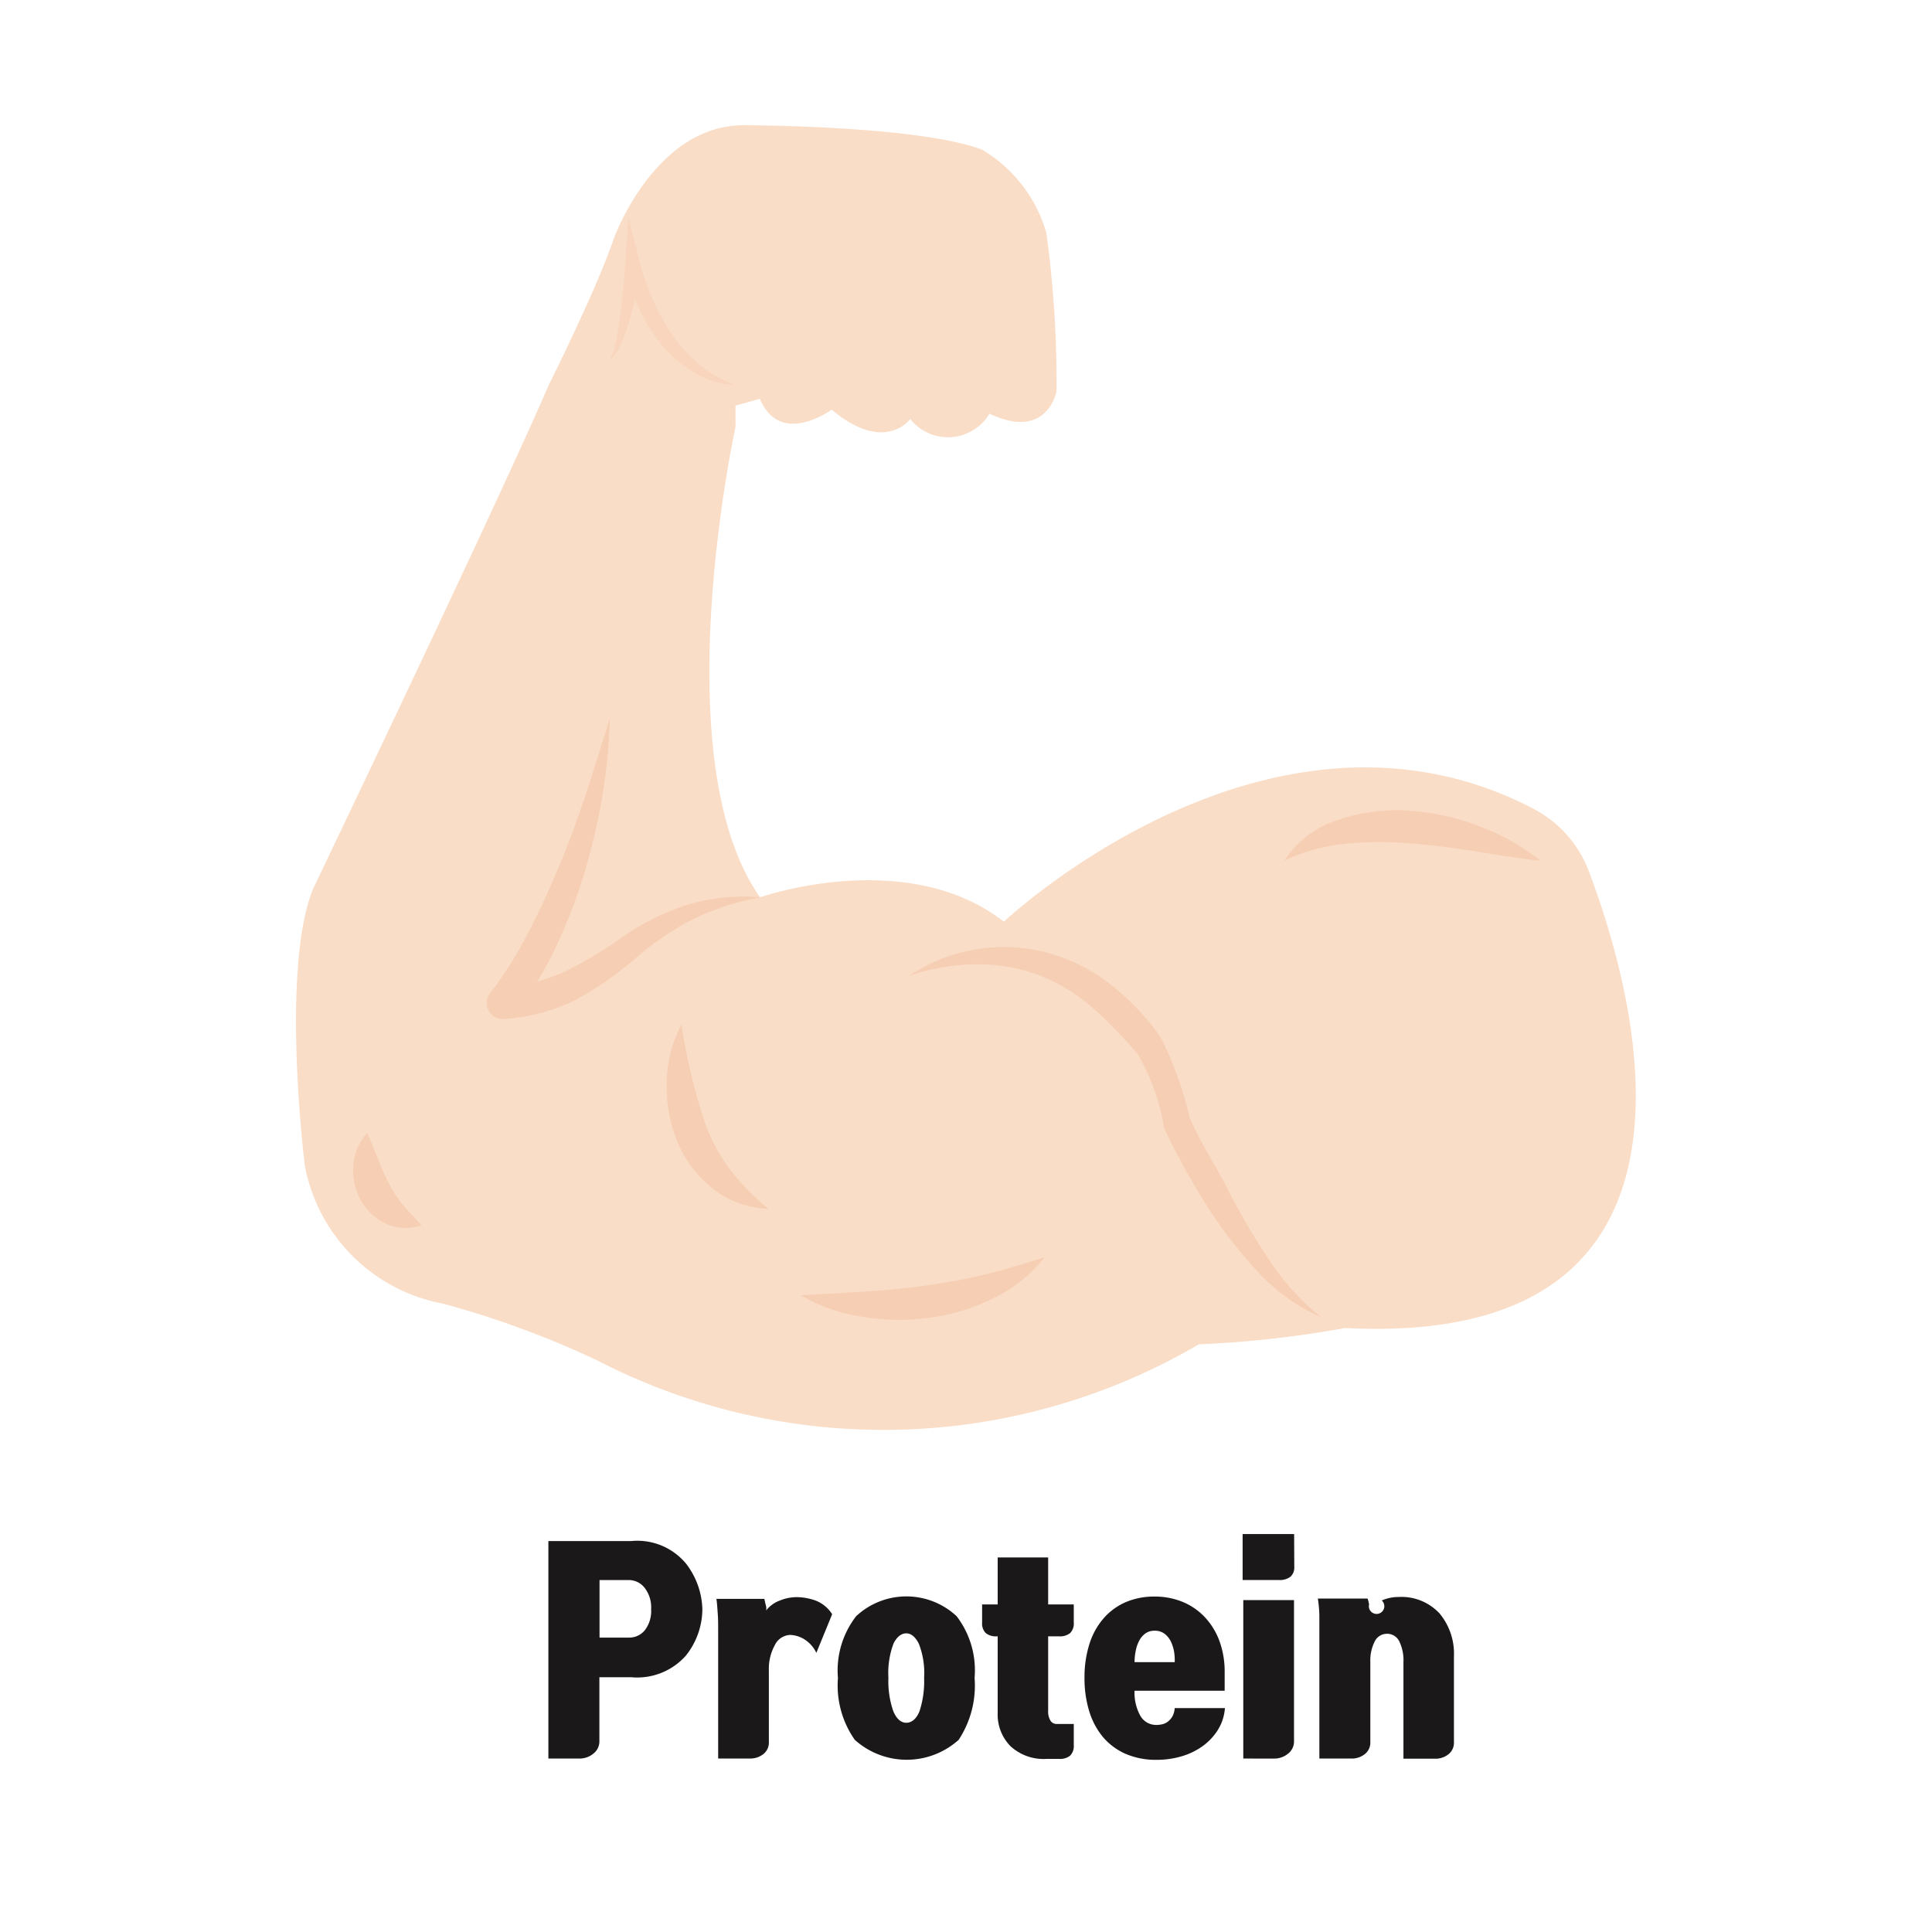 <svg xmlns="http://www.w3.org/2000/svg" width="50" height="50" viewBox="0 0 50 50">
    <defs>
        <style>
            .cls-1{fill:#faddc7}.cls-2,.cls-3{fill:#f6ceb3}.cls-3{opacity:.52}.cls-4{fill:#1a1818}.cls-5{fill:none}
        </style>
    </defs>
    <g id="그룹_2746" data-name="그룹 2746" transform="translate(-3030.627 -207.378)">
        <g id="그룹_2745" data-name="그룹 2745">
            <g id="그룹_2743" data-name="그룹 2743">
                <path id="패스_2929" d="M3049.667 218.4s-1.893 8.623.631 12.2c0 0 3.786-1.332 6.31.631 0 0 6.863-6.482 13.691-2.929a3.028 3.028 0 0 1 1.441 1.608c1.178 3.1 3.867 12.363-6.3 11.837a27.3 27.3 0 0 1-3.785.421 16.147 16.147 0 0 1-15.564.421 24.066 24.066 0 0 0-4-1.473 4.472 4.472 0 0 1-3.576-3.576s-.631-5.047.21-7.15c0 0 4.838-10.1 6.1-13.041 0 0 1.262-2.524 1.682-3.785 0 0 1.052-2.945 3.366-2.945 0 0 4.486 0 6.169.631a3.693 3.693 0 0 1 1.665 2.156 28.635 28.635 0 0 1 .263 4.1s-.236 1.288-1.735.579a1.251 1.251 0 0 1-2.05.14s-.666.911-2.033-.246c0 0-1.332.982-1.858-.28l-.631.176v.525z" class="cls-1" data-name="패스 2929"/>
                <g id="그룹_2742" data-name="그룹 2742">
                    <path id="패스_2930" d="M3061.41 236.279a.71.71 0 0 0 .026.072c.277.622.633 1.168.948 1.77a17.115 17.115 0 0 0 1.043 1.793 6.591 6.591 0 0 0 1.383 1.551 4.971 4.971 0 0 1-1.726-1.277 11.684 11.684 0 0 1-1.3-1.724 18.745 18.745 0 0 1-1-1.827.48.48 0 0 1-.039-.118 5.562 5.562 0 0 0-.665-1.847 11.231 11.231 0 0 0-1.187-1.222 4.678 4.678 0 0 0-1.393-.84 4.581 4.581 0 0 0-1.638-.276 5.5 5.5 0 0 0-1.709.3 4.419 4.419 0 0 1 3.529-.613 4.6 4.6 0 0 1 1.692.84 6.244 6.244 0 0 1 1.287 1.357 9.1 9.1 0 0 1 .749 2.061z" class="cls-2" data-name="패스 2930"/>
                    <path id="패스_2931" d="M3048.265 233.893a14.565 14.565 0 0 0 .651 2.664 4.668 4.668 0 0 0 .62 1.109 6.6 6.6 0 0 0 .972.994 2.423 2.423 0 0 1-1.435-.521 3 3 0 0 1-.938-1.27 3.712 3.712 0 0 1-.252-1.521 3.291 3.291 0 0 1 .382-1.455z" class="cls-2" data-name="패스 2931"/>
                    <path id="패스_2932" d="M3051.349 240.9c1.135-.07 2.175-.1 3.208-.248.515-.072 1.025-.159 1.535-.283s1.018-.282 1.567-.451a3.755 3.755 0 0 1-1.339 1.066 5.26 5.26 0 0 1-1.65.5 5.886 5.886 0 0 1-1.713-.026 4.4 4.4 0 0 1-1.608-.558z" class="cls-2" data-name="패스 2932"/>
                    <path id="패스_2933" d="M3040.132 236.7c.244.554.374.968.563 1.312a3.194 3.194 0 0 0 .322.5c.134.171.307.343.518.573a1.2 1.2 0 0 1-.9-.03 1.431 1.431 0 0 1-.689-.65 1.583 1.583 0 0 1-.171-.9 1.346 1.346 0 0 1 .357-.805z" class="cls-2" data-name="패스 2933"/>
                    <path id="패스_2934" d="M3049.667 217.347a2.424 2.424 0 0 1-1.052-.313 3.111 3.111 0 0 1-.853-.725 4.378 4.378 0 0 1-.593-.946 4.893 4.893 0 0 1-.36-1.06l.392-.023a9.518 9.518 0 0 1-.247 1.268 4.624 4.624 0 0 1-.21.614 1.675 1.675 0 0 1-.338.554 2.14 2.14 0 0 0 .187-.6c.035-.206.067-.413.092-.622.051-.415.091-.836.12-1.25l.086-1.225.306 1.2a6.286 6.286 0 0 0 .348.966 5.606 5.606 0 0 0 .508.9 3.777 3.777 0 0 0 .7.75 3.144 3.144 0 0 0 .914.512z" class="cls-3" data-name="패스 2934"/>
                    <path id="패스_2935" d="M3063.864 229.651a2.6 2.6 0 0 1 1.469-1.078 4.708 4.708 0 0 1 1.833-.21 6.2 6.2 0 0 1 1.765.406 5.646 5.646 0 0 1 1.558.883c-.6-.059-1.169-.161-1.729-.249s-1.11-.158-1.656-.2a9.008 9.008 0 0 0-1.626.008 4.807 4.807 0 0 0-1.614.44z" class="cls-2" data-name="패스 2935"/>
                    <path id="패스_2936" d="M3050.3 230.6a7.01 7.01 0 0 0-1.714.555 7.453 7.453 0 0 0-1.465.983 8.824 8.824 0 0 1-1.549 1.094 4.922 4.922 0 0 1-1.9.518.415.415 0 0 1-.36-.67l.016-.022a9.89 9.89 0 0 0 .993-1.591c.3-.566.562-1.161.812-1.761s.47-1.217.676-1.841.4-1.256.6-1.893a14.554 14.554 0 0 1-.191 1.995 15.756 15.756 0 0 1-.456 1.962 14.059 14.059 0 0 1-.722 1.9 9.24 9.24 0 0 1-1.085 1.782l-.344-.692a4.555 4.555 0 0 0 1.621-.389 10.979 10.979 0 0 0 1.511-.907 6.318 6.318 0 0 1 1.7-.838 5.136 5.136 0 0 1 1.857-.185z" class="cls-2" data-name="패스 2936"/>
                </g>
            </g>
            <g id="그룹_2744" data-name="그룹 2744">
                <path id="패스_2937" d="M3044.819 252.889v-5.628h2.139a1.635 1.635 0 0 1 1.427.588 2.016 2.016 0 0 1 .419 1.173 1.94 1.94 0 0 1-.429 1.206 1.682 1.682 0 0 1-1.417.556h-.819v1.651a.4.4 0 0 1-.157.328.557.557 0 0 1-.363.126zm2.659-3.867a.822.822 0 0 0-.169-.552.516.516 0 0 0-.4-.2h-.766v1.489h.766a.518.518 0 0 0 .407-.192.813.813 0 0 0 .162-.545z" class="cls-4" data-name="패스 2937"/>
                <path id="패스_2938" d="M3049.213 252.889v-3.341c0-.134 0-.268-.01-.4s-.017-.265-.035-.391h1.241c.009.048.021.1.036.16a.3.3 0 0 1 .01.14.79.79 0 0 1 .354-.257 1.158 1.158 0 0 1 .425-.088 1.478 1.478 0 0 1 .5.088.886.886 0 0 1 .429.354l-.409 1a.839.839 0 0 0-.332-.364.749.749 0 0 0-.338-.1.458.458 0 0 0-.406.267 1.259 1.259 0 0 0-.153.637v1.865a.376.376 0 0 1-.143.315.539.539 0 0 1-.351.114z" class="cls-4" data-name="패스 2938"/>
                <path id="패스_2939" d="M3055.849 250.8a2.555 2.555 0 0 1-.412 1.605 2.01 2.01 0 0 1-2.688 0 2.446 2.446 0 0 1-.436-1.6 2.293 2.293 0 0 1 .471-1.6 1.906 1.906 0 0 1 2.6 0 2.3 2.3 0 0 1 .465 1.595zm-1.306 0a2.075 2.075 0 0 0-.137-.884c-.091-.178-.2-.267-.325-.267s-.245.089-.331.267a2.162 2.162 0 0 0-.131.884 2.37 2.37 0 0 0 .124.858c.082.2.2.305.338.305s.267-.1.345-.305a2.488 2.488 0 0 0 .117-.858z" class="cls-4" data-name="패스 2939"/>
                <path id="패스_2940" d="M3056.447 248.9v-1.215h1.306v1.215h.663v.469a.351.351 0 0 1-.094.273.414.414 0 0 1-.283.084h-.286v1.924a.456.456 0 0 0 .059.257.186.186 0 0 0 .163.087h.441v.547a.351.351 0 0 1-.094.273.414.414 0 0 1-.283.084h-.325a1.264 1.264 0 0 1-.939-.332 1.168 1.168 0 0 1-.328-.857v-1.983h-.026a.414.414 0 0 1-.283-.084.351.351 0 0 1-.094-.273v-.469z" class="cls-4" data-name="패스 2940"/>
                <path id="패스_2941" d="M3059.989 251.134a1.233 1.233 0 0 0 .146.641.468.468 0 0 0 .426.244.642.642 0 0 0 .156-.02.36.36 0 0 0 .142-.072.445.445 0 0 0 .112-.133.524.524 0 0 0 .057-.211h1.3a1.239 1.239 0 0 1-.179.559 1.486 1.486 0 0 1-.393.422 1.787 1.787 0 0 1-.549.267 2.247 2.247 0 0 1-.641.091 1.967 1.967 0 0 1-.819-.159 1.633 1.633 0 0 1-.585-.442 1.92 1.92 0 0 1-.35-.67 2.875 2.875 0 0 1-.118-.848 2.826 2.826 0 0 1 .127-.878 1.862 1.862 0 0 1 .365-.662 1.6 1.6 0 0 1 .571-.42 1.863 1.863 0 0 1 .751-.146 1.889 1.889 0 0 1 .721.136 1.661 1.661 0 0 1 .576.394 1.828 1.828 0 0 1 .38.617 2.3 2.3 0 0 1 .136.809v.481zm1.039-.74a1.27 1.27 0 0 0-.015-.264 1 1 0 0 0-.081-.263.566.566 0 0 0-.163-.205.412.412 0 0 0-.26-.081.4.4 0 0 0-.24.071.537.537 0 0 0-.16.189.9.9 0 0 0-.09.263 1.441 1.441 0 0 0-.03.29z" class="cls-4" data-name="패스 2941"/>
                <path id="패스_2942" d="M3064.123 247.93a.319.319 0 0 1-.1.254.448.448 0 0 1-.3.084h-.937v-1.189h1.333zm-1.32 4.959v-4.1h1.313v3.647a.4.4 0 0 1-.156.328.564.564 0 0 1-.364.126z" class="cls-4" data-name="패스 2942"/>
                <path id="패스_2943" d="M3064.772 252.889v-3.256-.452a3.34 3.34 0 0 0-.039-.432h1.287a1.041 1.041 0 0 1 .039.149.2.2 0 1 0 .328-.1 1.084 1.084 0 0 1 .431-.09 1.344 1.344 0 0 1 1.064.425 1.63 1.63 0 0 1 .373 1.115v2.216a.379.379 0 0 1-.143.315.538.538 0 0 1-.351.114h-.813v-2.5a1.119 1.119 0 0 0-.106-.533.347.347 0 0 0-.322-.2.351.351 0 0 0-.316.2 1.079 1.079 0 0 0-.113.527v2.073a.376.376 0 0 1-.144.315.535.535 0 0 1-.35.114z" class="cls-4" data-name="패스 2943"/>
            </g>
        </g>
        <path id="사각형_2787" d="M0 0h50v50H0z" class="cls-5" data-name="사각형 2787" transform="translate(3030.627 207.378)"/>
    </g>
</svg>

